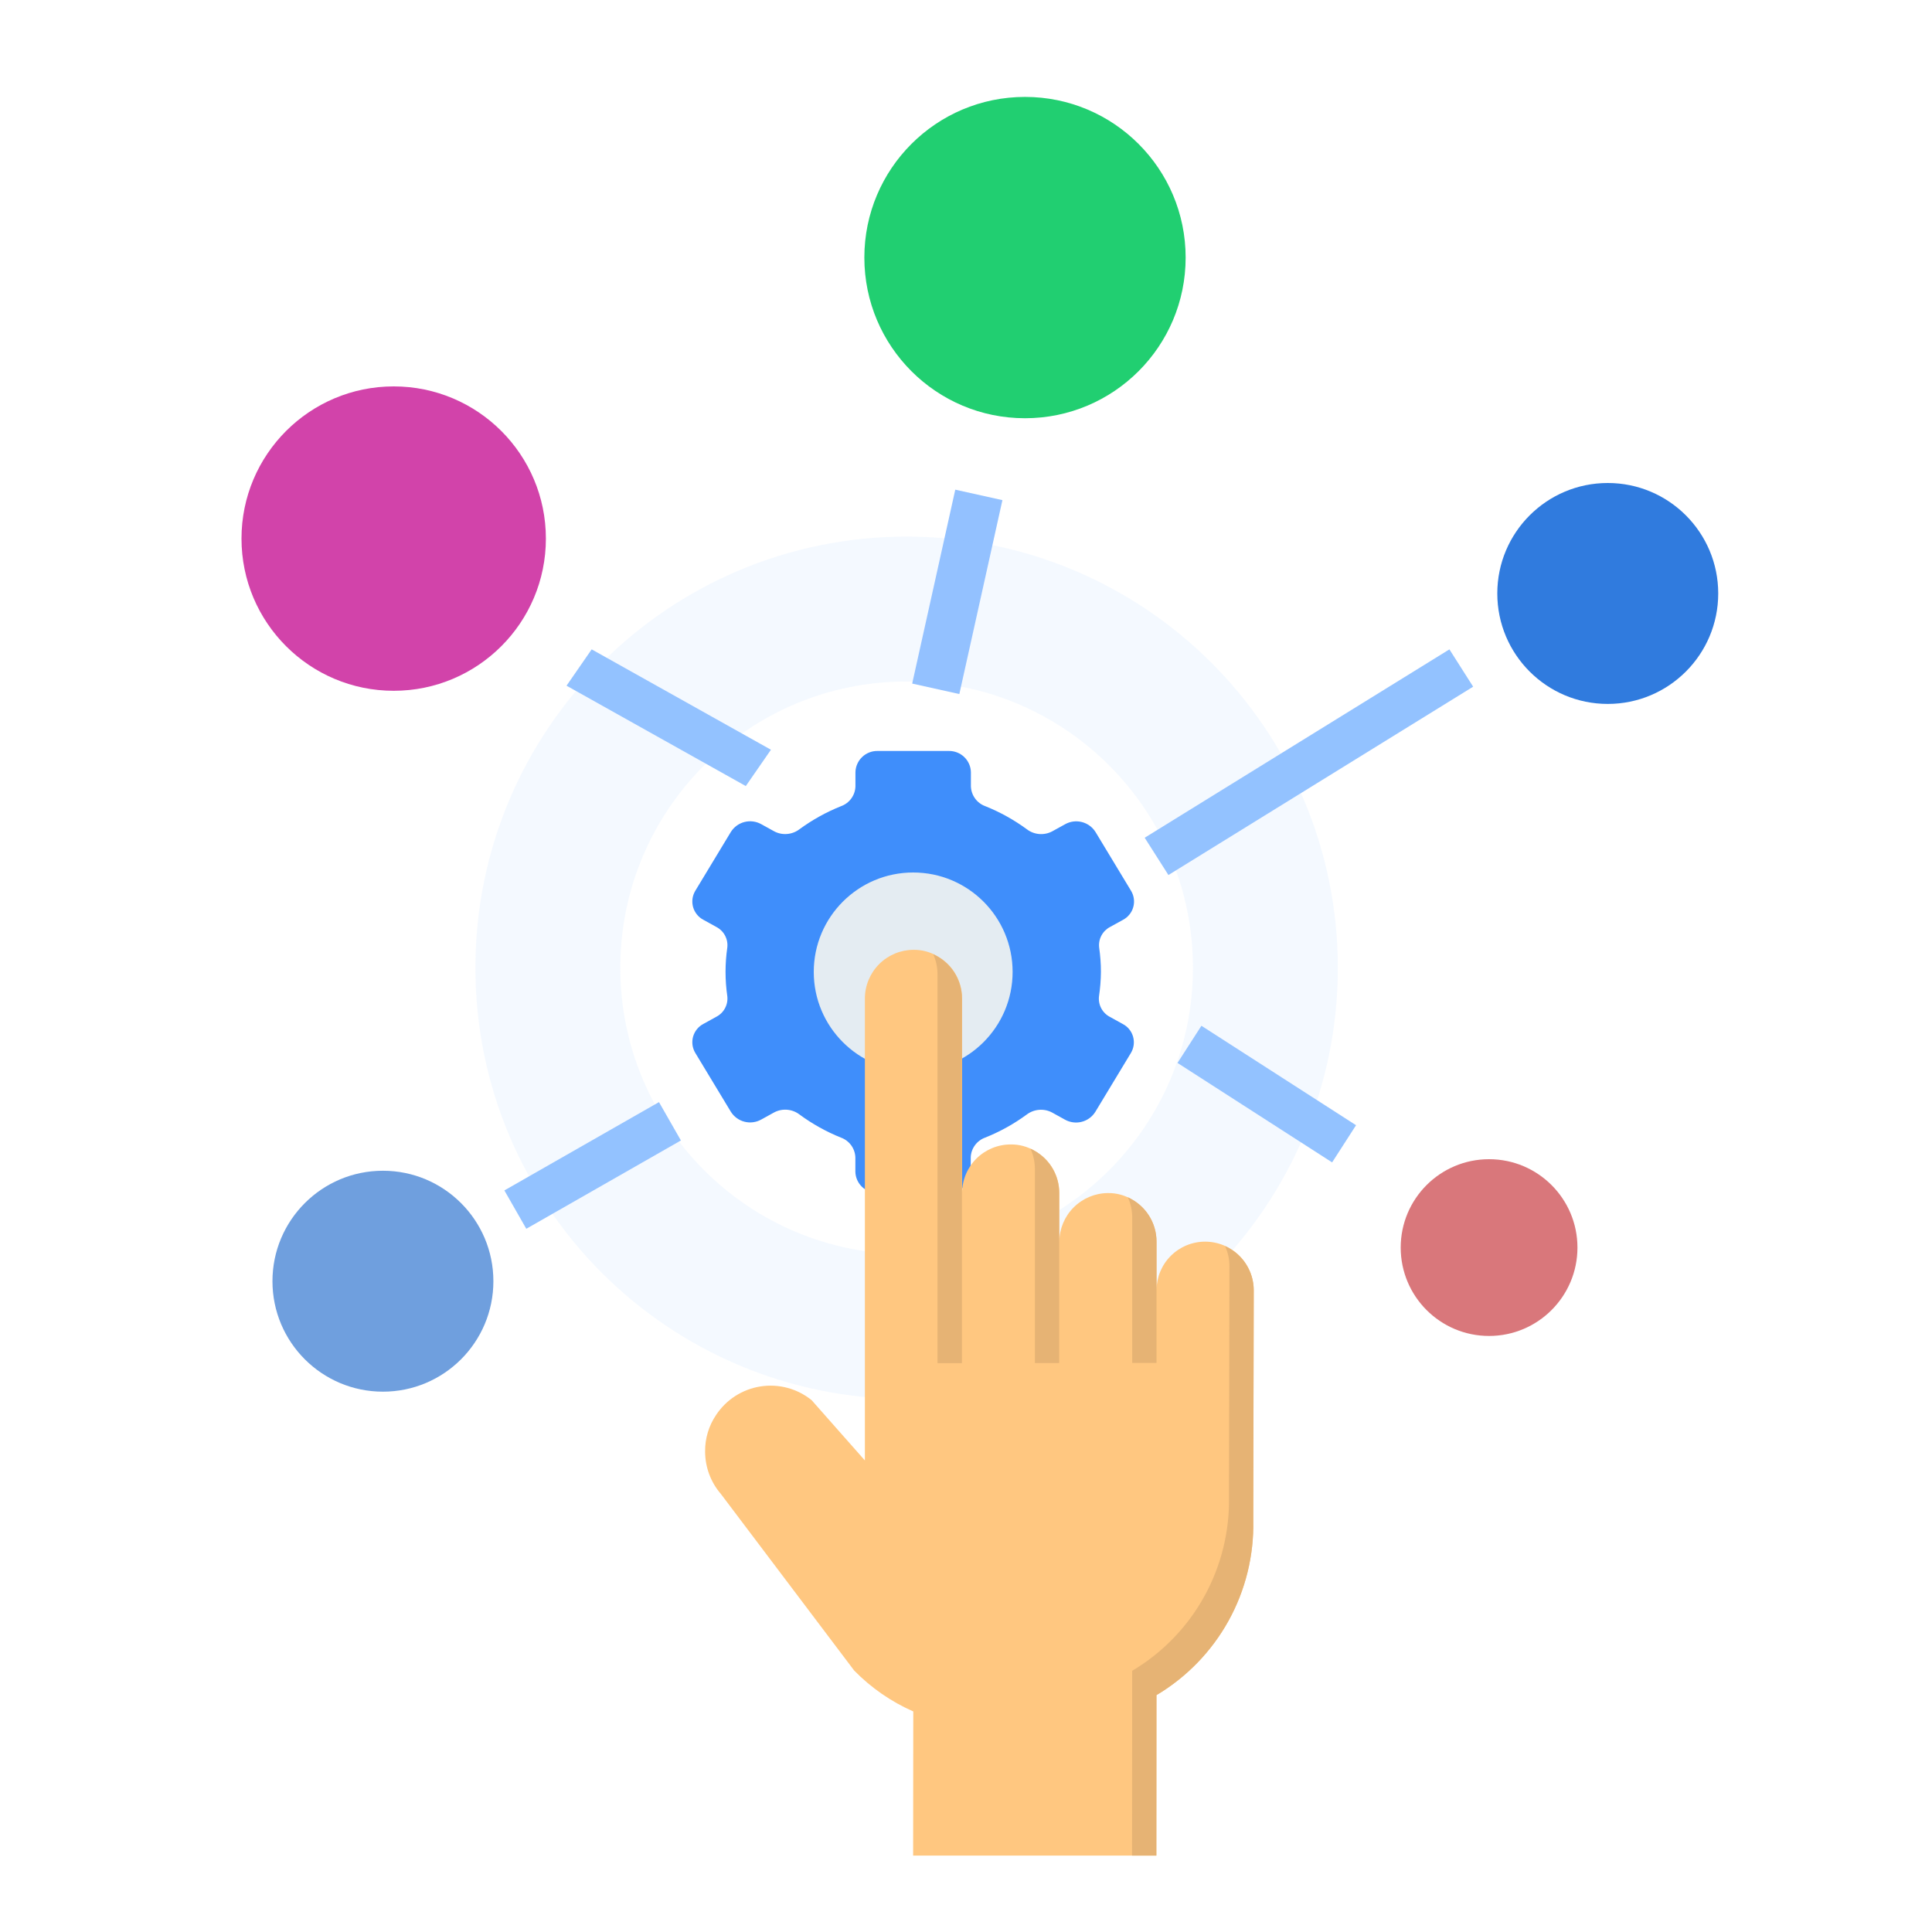 <svg width="80" height="80" viewBox="0 0 80 80" fill="none" xmlns="http://www.w3.org/2000/svg">
<rect width="80" height="80" fill="white"/>
<path d="M38.965 27.546L40.315 21.469" stroke="#93C1FF" stroke-width="2" stroke-linecap="square" stroke-linejoin="round"/>
<path d="M52.397 40.075C52.397 48.28 45.746 54.931 37.541 54.931C29.337 54.931 22.686 48.28 22.686 40.075C22.686 31.87 29.337 25.219 37.541 25.219C45.746 25.219 52.397 31.87 52.397 40.075Z" stroke="#93C1FF" stroke-opacity="0.1" stroke-width="6"/>
<path d="M45.587 40.244C45.587 39.908 45.562 39.572 45.514 39.238C45.494 39.066 45.526 38.892 45.607 38.74C45.688 38.587 45.814 38.462 45.967 38.383L46.5 38.089C46.603 38.035 46.694 37.96 46.767 37.869C46.841 37.779 46.895 37.674 46.926 37.561C46.958 37.449 46.966 37.331 46.95 37.216C46.935 37.1 46.896 36.989 46.836 36.889L45.362 34.45C45.234 34.246 45.032 34.099 44.798 34.039C44.565 33.979 44.317 34.011 44.107 34.128L43.569 34.425C43.404 34.512 43.218 34.55 43.032 34.535C42.847 34.52 42.669 34.452 42.521 34.339C41.991 33.95 41.413 33.628 40.802 33.383C40.631 33.322 40.483 33.211 40.376 33.064C40.269 32.917 40.209 32.742 40.203 32.56V31.974C40.198 31.737 40.098 31.511 39.927 31.347C39.755 31.182 39.526 31.092 39.288 31.096H36.337C36.1 31.092 35.87 31.182 35.699 31.347C35.527 31.511 35.428 31.737 35.422 31.974V32.56C35.417 32.742 35.357 32.917 35.25 33.064C35.143 33.211 34.994 33.322 34.823 33.383C34.212 33.628 33.635 33.948 33.104 34.337C32.956 34.45 32.779 34.518 32.593 34.533C32.407 34.549 32.221 34.511 32.057 34.423L31.519 34.126C31.308 34.009 31.061 33.977 30.827 34.037C30.593 34.097 30.392 34.244 30.264 34.448L28.79 36.887C28.73 36.987 28.691 37.098 28.675 37.214C28.66 37.33 28.668 37.447 28.699 37.56C28.731 37.672 28.785 37.777 28.858 37.867C28.931 37.958 29.022 38.033 29.126 38.087L29.658 38.381C29.812 38.46 29.939 38.584 30.021 38.737C30.103 38.89 30.136 39.064 30.116 39.236C30.019 39.904 30.019 40.581 30.116 41.249C30.136 41.421 30.103 41.595 30.021 41.748C29.939 41.901 29.812 42.025 29.658 42.104L29.126 42.398C29.022 42.452 28.931 42.527 28.858 42.618C28.785 42.709 28.731 42.813 28.699 42.926C28.668 43.038 28.66 43.156 28.675 43.271C28.691 43.387 28.73 43.498 28.79 43.598L30.264 46.037C30.392 46.241 30.593 46.388 30.827 46.448C31.061 46.508 31.308 46.476 31.519 46.359L32.057 46.062C32.221 45.975 32.407 45.937 32.593 45.952C32.779 45.967 32.956 46.035 33.104 46.148C33.633 46.538 34.21 46.86 34.819 47.105C34.991 47.166 35.139 47.278 35.246 47.425C35.353 47.572 35.413 47.747 35.419 47.929V48.518C35.424 48.755 35.523 48.981 35.695 49.146C35.866 49.31 36.096 49.4 36.334 49.396H39.281C39.519 49.4 39.748 49.31 39.92 49.146C40.091 48.981 40.19 48.755 40.196 48.518V47.929C40.201 47.747 40.261 47.572 40.368 47.425C40.475 47.278 40.624 47.166 40.795 47.105C41.406 46.861 41.983 46.541 42.514 46.151C42.662 46.039 42.84 45.971 43.025 45.956C43.211 45.94 43.397 45.978 43.561 46.065L44.099 46.363C44.31 46.48 44.558 46.512 44.791 46.452C45.025 46.392 45.226 46.245 45.354 46.041L46.828 43.602C46.888 43.502 46.927 43.391 46.943 43.275C46.959 43.159 46.95 43.042 46.919 42.929C46.888 42.817 46.834 42.712 46.76 42.621C46.687 42.531 46.596 42.456 46.492 42.402L45.96 42.108C45.806 42.028 45.681 41.904 45.6 41.751C45.519 41.598 45.487 41.424 45.507 41.253C45.557 40.919 45.584 40.582 45.587 40.244Z" fill="#3F8EFB"/>
<path d="M37.813 44.361C40.087 44.361 41.93 42.518 41.93 40.245C41.93 37.971 40.087 36.128 37.813 36.128C35.539 36.128 33.696 37.971 33.696 40.245C33.696 42.518 35.539 44.361 37.813 44.361Z" fill="#E4ECF2"/>
<path d="M66.574 29.148C69.1 29.148 71.148 27.1 71.148 24.574C71.148 22.048 69.1 20 66.574 20C64.048 20 62 22.048 62 24.574C62 27.1 64.048 29.148 66.574 29.148Z" fill="#307BDE"/>
<path d="M42.443 17.318C46.117 17.318 49.095 14.339 49.095 10.665C49.095 6.992 46.117 4.013 42.443 4.013C38.769 4.013 35.791 6.992 35.791 10.665C35.791 14.339 38.769 17.318 42.443 17.318Z" fill="#21CF71"/>
<path d="M15.856 57.626C18.383 57.626 20.43 55.578 20.43 53.052C20.43 50.526 18.383 48.478 15.856 48.478C13.33 48.478 11.282 50.526 11.282 53.052C11.282 55.578 13.33 57.626 15.856 57.626Z" fill="#6F9FDE"/>
<path d="M61.659 55.319C63.68 55.319 65.319 53.68 65.319 51.659C65.319 49.638 63.68 48 61.659 48C59.638 48 58 49.638 58 51.659C58 53.68 59.638 55.319 61.659 55.319Z" fill="#D9777B"/>
<path d="M16.302 28.604C19.782 28.604 22.604 25.782 22.604 22.302C22.604 18.822 19.782 16 16.302 16C12.822 16 10 18.822 10 22.302C10 25.782 12.822 28.604 16.302 28.604Z" fill="#D243AA"/>
<path d="M20.885 49.293L27.287 45.636L28.195 47.224L21.793 50.881L20.885 49.293ZM23.459 28.393L24.5 26.889L31.923 31.045L30.882 32.549L23.459 28.393ZM47.399 34.689L60.017 26.889L61 28.434L48.382 36.233L47.399 34.689ZM48.758 44.014L49.748 42.475L56.151 46.593L55.16 48.132L48.758 44.014Z" fill="#93C2FF"/>
<path d="M29.197 60.102C29.197 60.749 29.429 61.375 29.852 61.864L35.37 69.174C36.07 69.889 36.901 70.464 37.817 70.867L37.811 76.837H47.881L47.886 70.192C49.136 69.448 50.165 68.386 50.87 67.114C51.574 65.842 51.927 64.405 51.894 62.952L51.914 53.427C51.914 52.893 51.702 52.381 51.325 52.004C50.947 51.626 50.435 51.414 49.901 51.414C49.368 51.414 48.856 51.626 48.478 52.004C48.101 52.381 47.889 52.893 47.889 53.427V51.414C47.89 51.061 47.797 50.715 47.62 50.409C47.443 50.104 47.189 49.851 46.883 49.676C46.58 49.492 46.231 49.397 45.876 49.402C45.344 49.406 44.834 49.619 44.458 49.996C44.081 50.372 43.868 50.882 43.864 51.414V49.402C43.866 49.049 43.773 48.701 43.597 48.396C43.42 48.09 43.164 47.837 42.857 47.663C42.554 47.479 42.206 47.384 41.851 47.389C41.319 47.389 40.808 47.6 40.431 47.975C40.054 48.351 39.841 48.86 39.839 49.392V41.342C39.839 40.989 39.746 40.643 39.569 40.337C39.393 40.032 39.138 39.779 38.832 39.604C38.529 39.42 38.181 39.325 37.826 39.33C37.293 39.331 36.782 39.544 36.405 39.921C36.028 40.298 35.815 40.809 35.813 41.342V60.474L33.608 57.978C33.315 57.741 32.975 57.568 32.611 57.47C32.247 57.372 31.866 57.351 31.494 57.409C31.121 57.466 30.765 57.602 30.447 57.805C30.13 58.009 29.859 58.277 29.651 58.592C29.35 59.037 29.191 59.564 29.197 60.102Z" fill="#FFC780"/>
<path d="M50.889 61.944L50.909 52.419C50.907 52.135 50.845 51.855 50.726 51.596C51.079 51.755 51.379 52.011 51.59 52.336C51.801 52.66 51.914 53.039 51.915 53.426L51.895 62.951C51.928 64.404 51.575 65.841 50.871 67.113C50.166 68.385 49.137 69.447 47.887 70.191L47.883 76.837H46.876L46.882 69.184C48.131 68.441 49.161 67.379 49.865 66.107C50.569 64.835 50.922 63.398 50.889 61.944ZM46.7 49.575C47.053 49.734 47.353 49.99 47.564 50.315C47.775 50.639 47.888 51.018 47.889 51.405V56.436H46.883V50.399C46.881 50.114 46.819 49.834 46.7 49.575ZM42.669 47.563C43.022 47.721 43.322 47.978 43.533 48.302C43.744 48.627 43.857 49.005 43.858 49.392V56.441H42.852V48.392C42.851 48.105 42.789 47.823 42.669 47.563ZM38.642 39.512C38.995 39.671 39.295 39.928 39.506 40.252C39.717 40.577 39.83 40.955 39.831 41.342V56.446H38.82V40.336C38.819 40.052 38.759 39.771 38.642 39.512Z" fill="#E6B374"/>
</svg>
